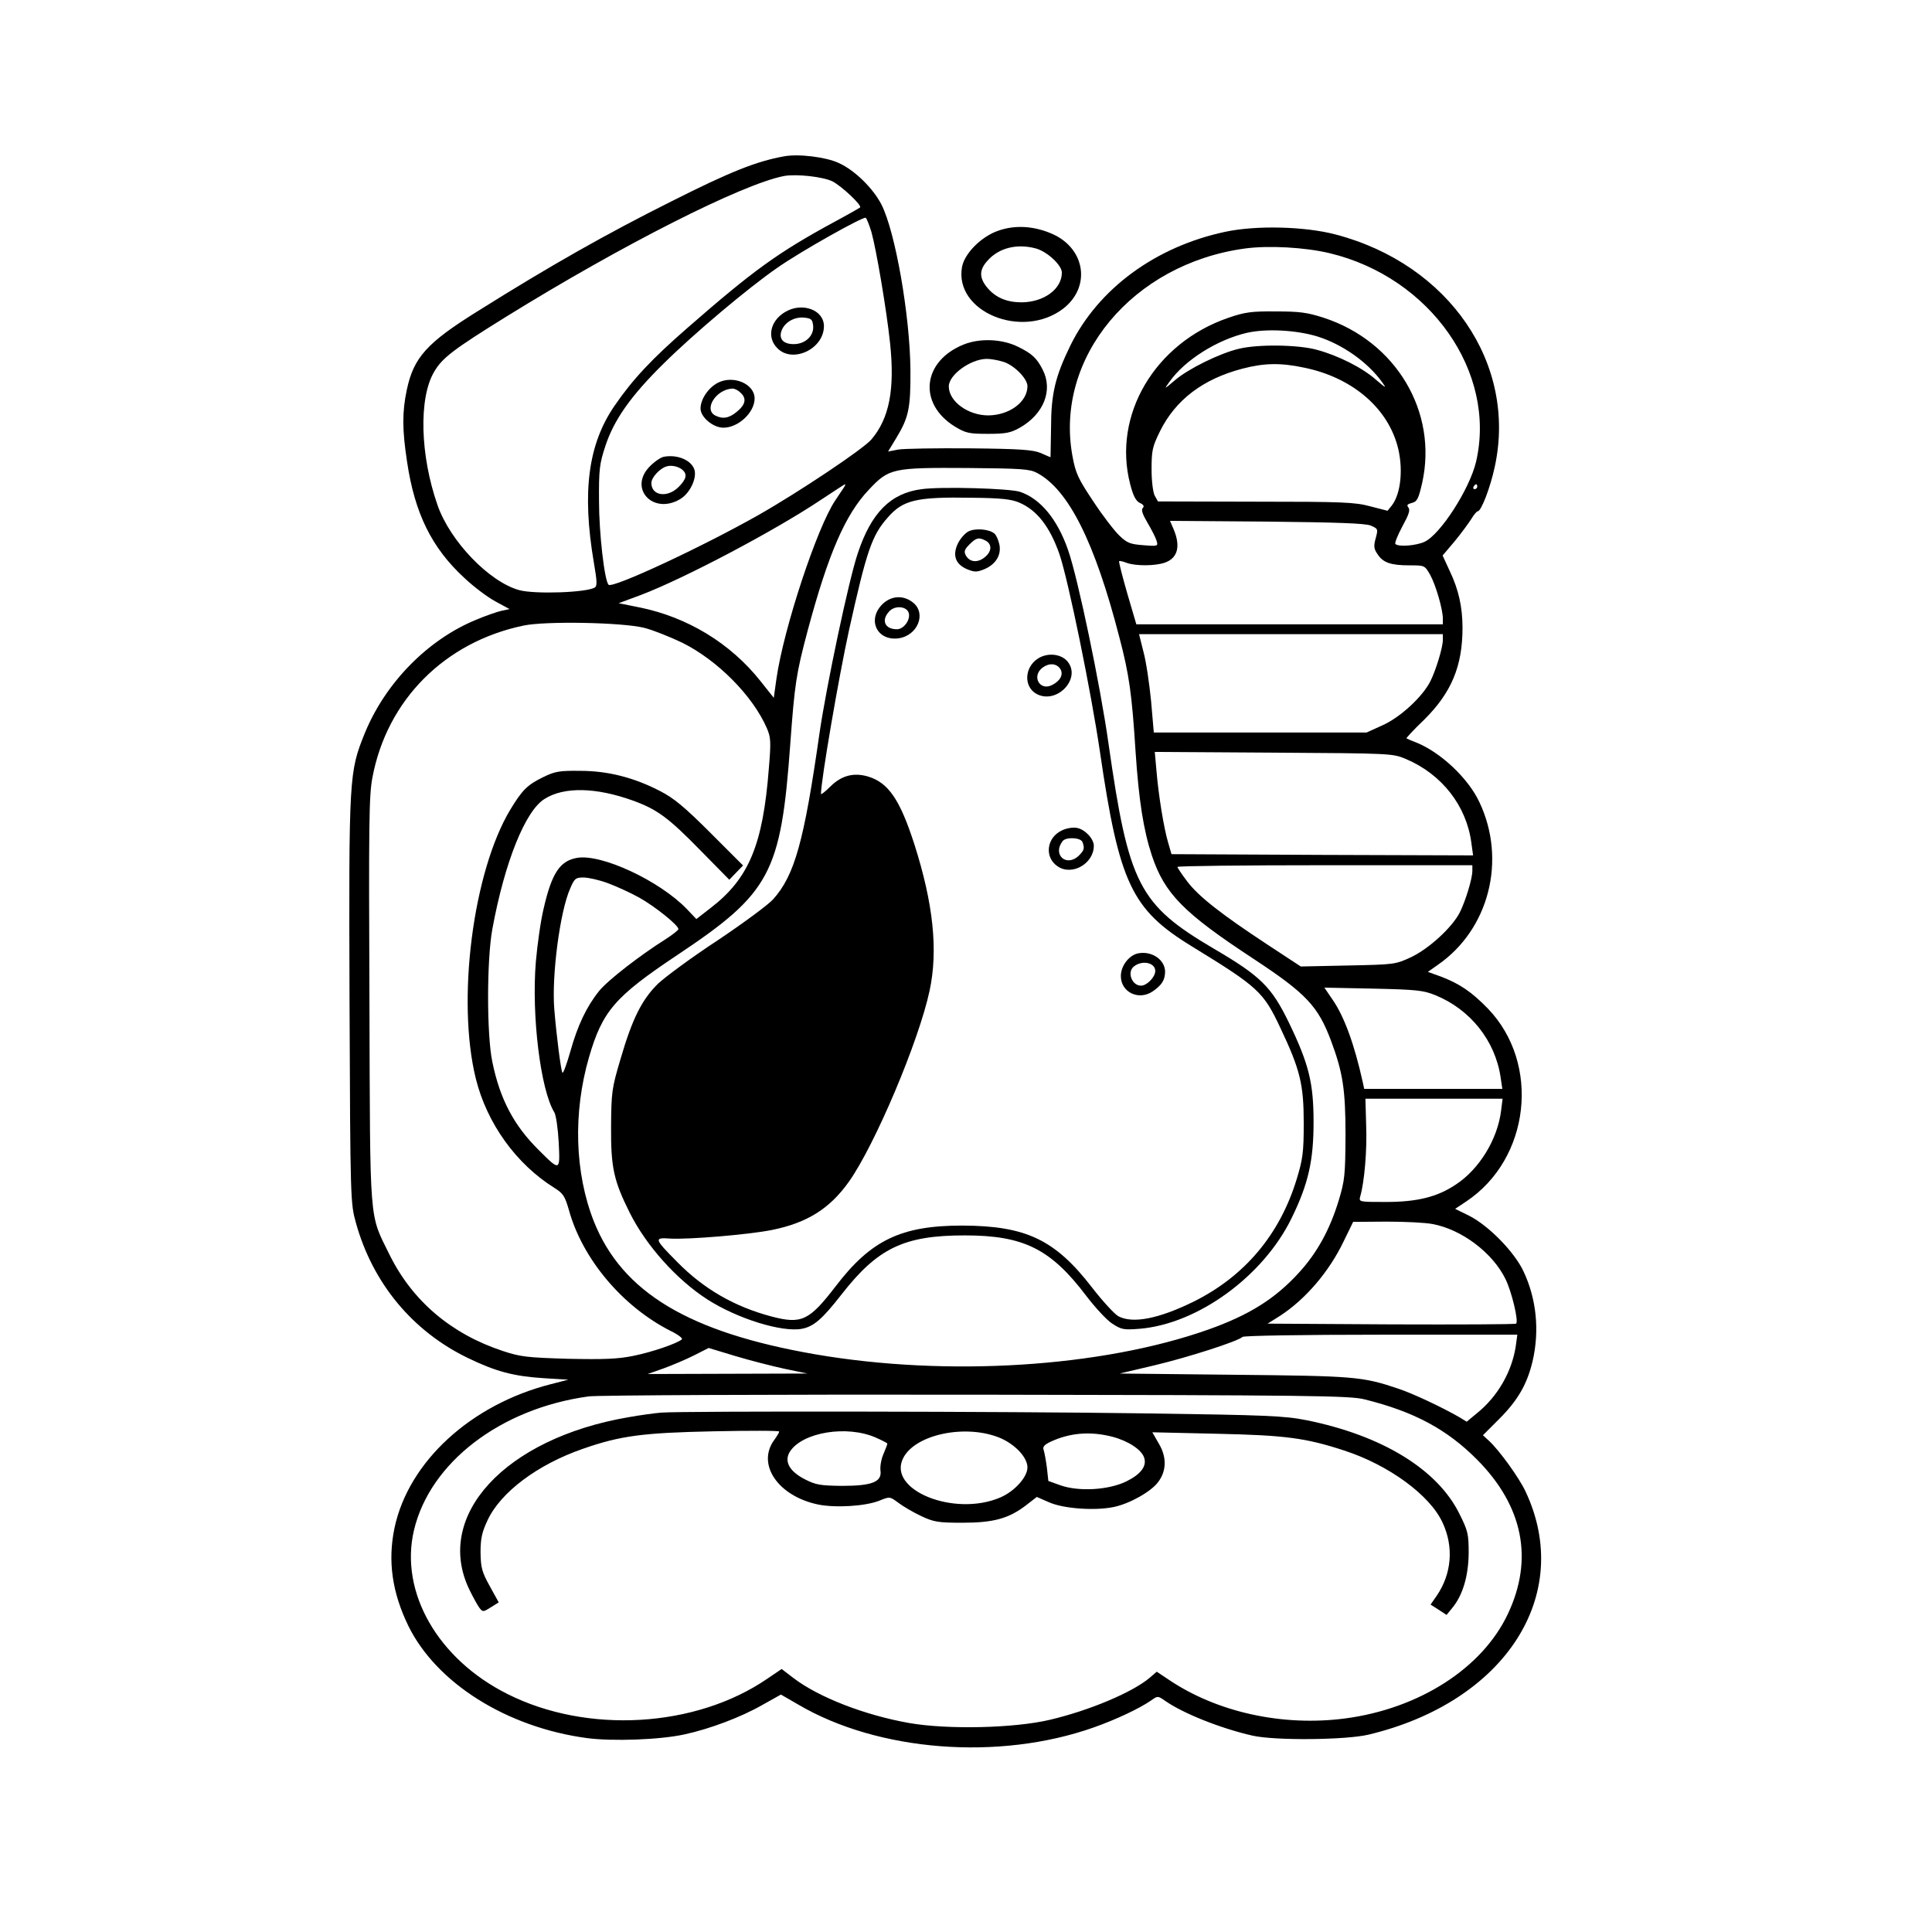 <?xml version="1.0" standalone="no"?>
<!DOCTYPE svg PUBLIC "-//W3C//DTD SVG 20010904//EN"
 "http://www.w3.org/TR/2001/REC-SVG-20010904/DTD/svg10.dtd">
<svg version="1.0" xmlns="http://www.w3.org/2000/svg"
 width="786pt" height="786pt" viewBox="0 0 786 786"
 preserveAspectRatio="xMidYMid meet">

<g transform="translate(0,786) scale(0.1,-0.1)"
fill="#000000" stroke="none">
<path d="M3190 7224 c-112 -20 -218 -62 -458 -183 -264 -132 -492 -261 -787
-446 -209 -130 -262 -189 -290 -321 -19 -89 -19 -162 1 -292 31 -210 100 -351
234 -474 37 -35 94 -78 126 -95 l57 -31 -33 -7 c-18 -4 -64 -20 -102 -36 -198
-81 -370 -257 -454 -462 -64 -159 -65 -172 -62 -1089 3 -815 4 -824 26 -903
68 -245 230 -441 456 -550 114 -55 185 -74 309 -82 l99 -6 -70 -18 c-327 -83
-580 -316 -637 -585 -28 -134 -10 -262 56 -398 114 -233 400 -413 726 -457
105 -14 299 -7 398 15 102 22 230 70 317 120 l75 42 71 -41 c325 -191 816
-229 1201 -93 91 32 188 78 234 110 27 19 27 19 55 0 73 -52 229 -114 357
-143 92 -21 381 -18 473 4 556 133 837 569 638 990 -27 57 -106 166 -148 205
l-25 23 67 67 c75 75 113 141 135 234 29 124 16 254 -37 366 -37 79 -142 186
-221 226 l-57 28 45 30 c260 173 304 561 88 785 -66 68 -115 101 -191 130
l-53 19 41 29 c208 144 280 426 169 661 -46 99 -160 205 -259 244 -19 7 -36
15 -38 16 -2 1 30 36 72 76 111 110 156 218 156 374 0 84 -16 156 -52 231
l-29 63 50 59 c27 33 57 74 67 90 10 17 22 31 26 31 14 0 51 96 69 180 92 420
-186 825 -647 946 -125 33 -323 38 -449 11 -283 -60 -516 -231 -630 -462 -62
-127 -79 -197 -79 -337 -1 -65 -2 -118 -2 -118 -1 0 -19 7 -40 17 -32 13 -81
17 -289 19 -137 1 -268 -1 -291 -5 l-41 -8 34 56 c50 83 58 120 57 276 -2 221
-61 561 -118 673 -34 66 -109 140 -174 169 -51 24 -163 38 -222 27z m197 -102
c38 -20 121 -98 112 -106 -2 -2 -49 -29 -105 -59 -230 -125 -329 -197 -595
-429 -147 -128 -224 -210 -299 -319 -107 -156 -133 -349 -84 -638 13 -75 14
-95 4 -101 -33 -21 -244 -28 -307 -11 -122 33 -282 199 -333 346 -71 203 -77
435 -14 542 33 57 78 91 294 225 470 291 959 539 1130 572 51 9 158 -3 197
-22z m158 -205 c20 -71 62 -319 76 -452 20 -190 -3 -307 -76 -393 -32 -38
-292 -212 -457 -306 -231 -131 -596 -301 -612 -285 -17 16 -39 212 -39 339 -1
131 2 153 26 226 35 106 103 203 236 334 122 121 345 309 464 391 99 69 349
209 359 203 4 -3 14 -28 23 -57z m1864 -87 c410 -98 681 -485 596 -849 -26
-110 -144 -294 -209 -325 -34 -16 -107 -22 -119 -9 -4 3 9 35 28 71 26 47 33
67 25 77 -8 10 -5 14 14 19 21 5 27 16 42 82 64 289 -107 575 -400 671 -68 22
-99 26 -196 26 -99 1 -126 -3 -193 -26 -299 -103 -472 -396 -399 -677 12 -47
23 -68 39 -76 16 -7 19 -14 12 -21 -7 -7 -1 -25 19 -59 16 -27 33 -60 37 -73
7 -23 7 -24 -54 -19 -53 4 -66 9 -97 39 -20 19 -68 81 -106 139 -62 93 -72
114 -85 185 -73 400 245 782 702 844 95 13 244 5 344 -19z m-49 -339 c102 -32
205 -105 263 -186 19 -26 16 -25 -25 10 -55 49 -155 99 -241 122 -76 21 -240
23 -317 4 -77 -18 -207 -82 -260 -128 -45 -38 -45 -38 -22 -6 62 88 194 171
315 199 80 18 202 11 287 -15z m-53 -127 c189 -39 332 -157 377 -313 26 -90
17 -198 -22 -248 l-17 -21 -70 18 c-62 17 -113 19 -467 19 l-397 1 -13 23 c-7
13 -13 58 -13 107 0 77 3 92 34 155 63 128 175 213 335 255 88 23 155 25 253
4z m-1088 -428 c128 -68 235 -281 335 -669 40 -152 51 -230 66 -467 13 -195
32 -317 66 -420 52 -156 129 -234 414 -421 214 -141 262 -192 315 -333 48
-129 59 -197 59 -386 -1 -162 -3 -182 -28 -265 -36 -118 -88 -212 -160 -291
-98 -108 -204 -174 -370 -233 -435 -154 -1062 -193 -1598 -101 -515 89 -787
252 -902 541 -78 198 -85 442 -20 667 55 189 105 247 360 417 378 252 421 332
459 857 18 246 24 287 71 463 84 313 153 472 249 573 82 87 95 90 405 88 216
-2 249 -4 279 -20z m-785 -58 c-5 -7 -21 -32 -36 -54 -74 -110 -209 -518 -239
-724 l-11 -79 -54 68 c-123 155 -299 261 -493 300 l-84 17 89 33 c177 67 546
262 733 387 53 35 97 64 99 64 2 0 0 -6 -4 -12z m2576 2 c0 -5 -5 -10 -11 -10
-5 0 -7 5 -4 10 3 6 8 10 11 10 2 0 4 -4 4 -10z m-434 -158 c30 -13 31 -14 21
-51 -9 -32 -8 -44 7 -65 22 -35 54 -46 130 -46 62 0 62 0 84 -38 23 -41 52
-141 52 -179 l0 -23 -623 0 -624 0 -37 126 c-20 70 -35 128 -33 131 2 2 16 -1
31 -7 36 -13 115 -13 155 1 52 18 65 66 36 135 l-15 35 393 -3 c284 -3 401 -7
423 -16z m-2956 -416 c36 -9 106 -37 156 -61 143 -71 287 -216 344 -348 16
-37 17 -55 8 -162 -24 -312 -81 -449 -237 -569 l-58 -45 -39 41 c-111 115
-347 225 -446 208 -70 -12 -103 -62 -136 -205 -12 -49 -26 -148 -32 -218 -18
-218 19 -521 75 -612 7 -11 15 -66 18 -122 6 -119 6 -119 -82 -31 -100 99
-157 206 -188 358 -23 109 -23 414 0 540 50 272 134 482 213 530 79 50 209 47
359 -7 99 -36 144 -69 276 -204 l116 -118 28 29 28 29 -134 134 c-105 105
-149 141 -204 169 -106 55 -213 82 -325 82 -84 1 -102 -2 -151 -26 -65 -32
-85 -53 -133 -132 -152 -253 -219 -776 -140 -1095 45 -181 164 -347 320 -444
35 -22 42 -33 58 -88 55 -201 219 -395 415 -494 29 -14 50 -30 45 -34 -20 -17
-122 -52 -197 -67 -63 -13 -119 -15 -266 -12 -167 5 -194 8 -266 32 -209 69
-367 203 -460 391 -84 171 -79 107 -82 1034 -3 714 -2 834 12 907 59 316 294
552 615 619 90 19 401 13 490 -9z m3250 -49 c0 -31 -28 -123 -51 -169 -32 -63
-122 -146 -193 -178 l-66 -30 -433 0 -433 0 -11 128 c-7 70 -20 160 -31 200
l-18 72 618 0 618 0 0 -23z m-150 -485 c146 -62 246 -190 266 -341 l7 -51
-614 2 -613 3 -13 45 c-18 59 -40 196 -48 293 l-7 78 484 -3 c480 -3 483 -3
538 -26z m270 -455 c0 -32 -28 -123 -51 -169 -32 -62 -125 -147 -198 -182 -65
-30 -68 -30 -258 -34 l-191 -4 -134 88 c-190 125 -282 197 -328 258 -22 29
-40 56 -40 59 0 4 270 7 600 7 l600 0 0 -23z m-3517 -50 c35 -13 92 -39 128
-59 64 -36 159 -112 159 -128 0 -4 -24 -23 -52 -41 -105 -66 -235 -167 -270
-210 -51 -63 -88 -140 -118 -248 -15 -52 -29 -90 -32 -85 -6 10 -24 148 -33
259 -11 135 23 398 65 491 17 40 22 44 54 44 19 0 64 -10 99 -23z m3367 -456
c142 -58 243 -185 265 -334 l7 -47 -281 0 -281 0 -6 28 c-34 153 -75 267 -124
337 l-32 47 198 -4 c178 -4 205 -7 254 -27z m267 -469 c-14 -116 -88 -238
-184 -301 -76 -51 -158 -71 -285 -71 -110 0 -110 0 -104 23 17 59 28 189 24
288 l-3 109 279 0 279 0 -6 -48z m-278 -462 c118 -22 244 -117 296 -224 25
-51 54 -171 43 -181 -3 -3 -231 -4 -508 -3 l-503 3 51 32 c103 67 199 179 258
302 l39 80 136 1 c75 0 159 -4 188 -10z m338 -494 c-15 -105 -74 -208 -159
-276 l-41 -34 -31 19 c-70 40 -186 95 -246 115 -148 50 -178 52 -670 57 l-465
5 140 33 c139 33 341 98 360 116 5 5 241 9 563 9 l555 0 -6 -44z m-2974 -95
l92 -19 -325 -1 -325 -1 65 23 c36 13 92 37 124 53 l59 30 109 -33 c60 -18
150 -41 201 -52z m2358 -124 c202 -50 336 -122 459 -246 187 -189 230 -405
124 -628 -104 -220 -360 -384 -660 -424 -256 -34 -525 25 -723 160 l-45 30
-29 -25 c-70 -59 -245 -133 -407 -171 -145 -34 -414 -40 -570 -13 -182 32
-370 105 -473 184 l-47 36 -59 -40 c-291 -199 -732 -225 -1056 -62 -284 142
-440 415 -381 666 65 276 352 496 711 545 33 5 742 8 1575 7 1369 -2 1521 -4
1581 -19z"/>
<path d="M3193 6590 c-60 -36 -74 -104 -30 -147 61 -62 187 -4 189 88 2 68
-89 102 -159 59z m115 -54 c5 -41 -31 -76 -79 -76 -43 0 -62 22 -49 56 13 33
51 55 90 52 30 -3 35 -7 38 -32z"/>
<path d="M2921 6303 c-39 -20 -71 -67 -71 -105 0 -35 51 -78 93 -78 61 0 127
62 127 119 0 59 -86 96 -149 64z m91 -40 c26 -23 22 -48 -13 -77 -33 -28 -59
-32 -90 -16 -47 26 5 106 70 109 8 1 23 -6 33 -16z"/>
<path d="M2702 6002 c-13 -2 -38 -19 -57 -38 -91 -90 12 -201 123 -134 38 23
66 81 58 116 -10 40 -67 66 -124 56z m74 -53 c21 -18 17 -38 -15 -70 -46 -46
-111 -36 -111 16 0 22 33 58 60 67 20 7 49 1 66 -13z"/>
<path d="M3750 5870 c-126 -16 -205 -95 -260 -260 -37 -109 -128 -541 -156
-733 -63 -441 -101 -578 -189 -676 -21 -23 -123 -98 -226 -167 -104 -68 -212
-148 -242 -176 -66 -65 -105 -143 -153 -308 -35 -118 -37 -133 -38 -275 -1
-165 11 -219 76 -349 67 -134 191 -272 315 -352 123 -79 304 -135 385 -120 48
9 83 39 161 139 148 190 255 241 502 241 240 0 350 -55 495 -247 36 -47 83
-98 105 -112 37 -24 46 -26 110 -21 237 19 505 214 620 451 68 139 89 234 89
390 0 159 -19 236 -100 404 -71 146 -114 189 -305 301 -306 180 -347 261 -429
833 -33 236 -125 677 -165 790 -43 124 -112 208 -195 236 -41 14 -319 22 -400
11z m395 -54 c74 -31 126 -99 165 -210 36 -105 129 -560 165 -805 78 -534 129
-641 372 -790 274 -168 293 -186 363 -335 80 -169 94 -229 94 -386 0 -118 -4
-146 -28 -225 -69 -228 -213 -398 -421 -501 -141 -69 -246 -90 -305 -59 -15 8
-64 61 -108 118 -150 194 -268 250 -527 251 -249 0 -372 -59 -516 -248 -107
-139 -138 -154 -260 -122 -151 40 -276 112 -384 222 -94 95 -96 100 -27 95 75
-4 317 16 412 35 144 29 236 87 314 197 106 150 284 571 328 777 35 164 15
354 -62 595 -59 183 -106 251 -189 276 -58 17 -108 4 -153 -41 -21 -21 -38
-34 -38 -30 0 55 72 474 114 666 72 324 93 386 158 459 62 71 116 84 343 80
115 -1 159 -6 190 -19z"/>
<path d="M3940 5698 c-14 -7 -33 -29 -43 -49 -23 -48 -10 -85 38 -105 30 -12
39 -12 69 0 47 20 70 57 62 100 -4 19 -13 39 -20 45 -22 19 -79 23 -106 9z
m71 -38 c26 -15 24 -45 -6 -68 -29 -23 -61 -19 -76 9 -8 15 -5 24 15 44 28 28
38 30 67 15z"/>
<path d="M3589 5401 c-62 -63 -21 -149 66 -138 79 11 115 102 59 146 -39 31
-89 28 -125 -8z m109 -39 c4 -28 -23 -62 -49 -62 -49 0 -65 36 -32 72 25 28
77 21 81 -10z"/>
<path d="M4223 5181 c-55 -35 -59 -113 -8 -143 82 -47 186 60 128 131 -26 31
-81 37 -120 12z m91 -43 c13 -22 0 -48 -34 -65 -51 -26 -85 38 -37 72 27 19
56 16 71 -7z"/>
<path d="M4319 4481 c-61 -29 -71 -108 -17 -145 58 -41 148 10 148 83 0 29
-37 68 -70 73 -16 3 -44 -2 -61 -11z m85 -47 c9 -25 7 -33 -14 -54 -50 -50
-110 2 -67 58 14 18 74 15 81 -4z"/>
<path d="M4633 3982 c-38 -6 -73 -50 -73 -93 0 -66 73 -101 130 -62 37 26 49
45 50 79 0 48 -51 85 -107 76z m67 -72 c0 -25 -34 -60 -58 -60 -37 0 -58 55
-29 78 33 27 87 16 87 -18z"/>
<path d="M2690 2113 c-25 -2 -85 -10 -135 -19 -500 -86 -790 -400 -646 -700
16 -33 35 -67 42 -76 13 -17 16 -16 46 3 l32 20 -37 67 c-32 58 -36 75 -37
137 0 56 6 82 28 129 53 115 204 228 389 292 152 53 243 65 531 71 147 3 267
3 267 -1 0 -4 -9 -19 -20 -34 -73 -99 15 -229 179 -263 70 -14 192 -7 249 16
42 17 42 17 77 -9 20 -15 61 -39 93 -54 51 -24 69 -27 167 -27 127 0 188 17
258 70 l45 35 48 -21 c59 -27 188 -36 265 -20 64 13 153 63 181 102 34 45 35
101 3 155 l-27 47 263 -6 c278 -6 361 -17 517 -68 182 -59 350 -182 401 -294
46 -98 37 -208 -24 -297 l-25 -36 33 -21 32 -21 23 28 c43 52 66 130 67 223 0
79 -3 91 -38 161 -89 180 -314 318 -621 380 -91 18 -157 21 -666 28 -544 8
-1867 10 -1960 3z m874 -102 c25 -11 46 -22 46 -24 0 -3 -7 -22 -16 -43 -9
-20 -14 -51 -12 -66 7 -47 -34 -63 -157 -63 -88 1 -106 4 -151 27 -64 33 -85
74 -60 113 52 79 233 108 350 56z m507 -2 c61 -27 109 -79 109 -119 0 -39 -52
-97 -110 -122 -188 -81 -463 31 -395 161 50 97 258 139 396 80z m454 6 c65
-17 120 -53 130 -86 11 -34 -14 -67 -73 -96 -72 -35 -192 -42 -267 -16 l-50
18 -6 55 c-4 30 -10 62 -13 71 -5 12 2 21 27 33 79 37 162 44 252 21z"/>
<path d="M4060 6921 c-68 -24 -135 -91 -146 -146 -34 -183 244 -298 411 -171
113 87 92 242 -41 303 -75 34 -154 39 -224 14z m155 -72 c46 -13 105 -68 105
-98 0 -67 -73 -120 -163 -121 -61 0 -106 19 -140 59 -34 41 -34 73 1 111 46
52 120 70 197 49z"/>
<path d="M3922 6459 c-169 -67 -189 -240 -38 -334 45 -27 57 -30 135 -30 73 0
93 4 130 25 97 55 136 152 93 236 -24 47 -43 65 -100 93 -64 32 -154 36 -220
10z m160 -71 c43 -13 98 -68 98 -99 0 -64 -73 -118 -159 -119 -83 0 -161 57
-161 118 0 47 88 111 154 112 16 0 46 -5 68 -12z"/>
</g>
</svg>
